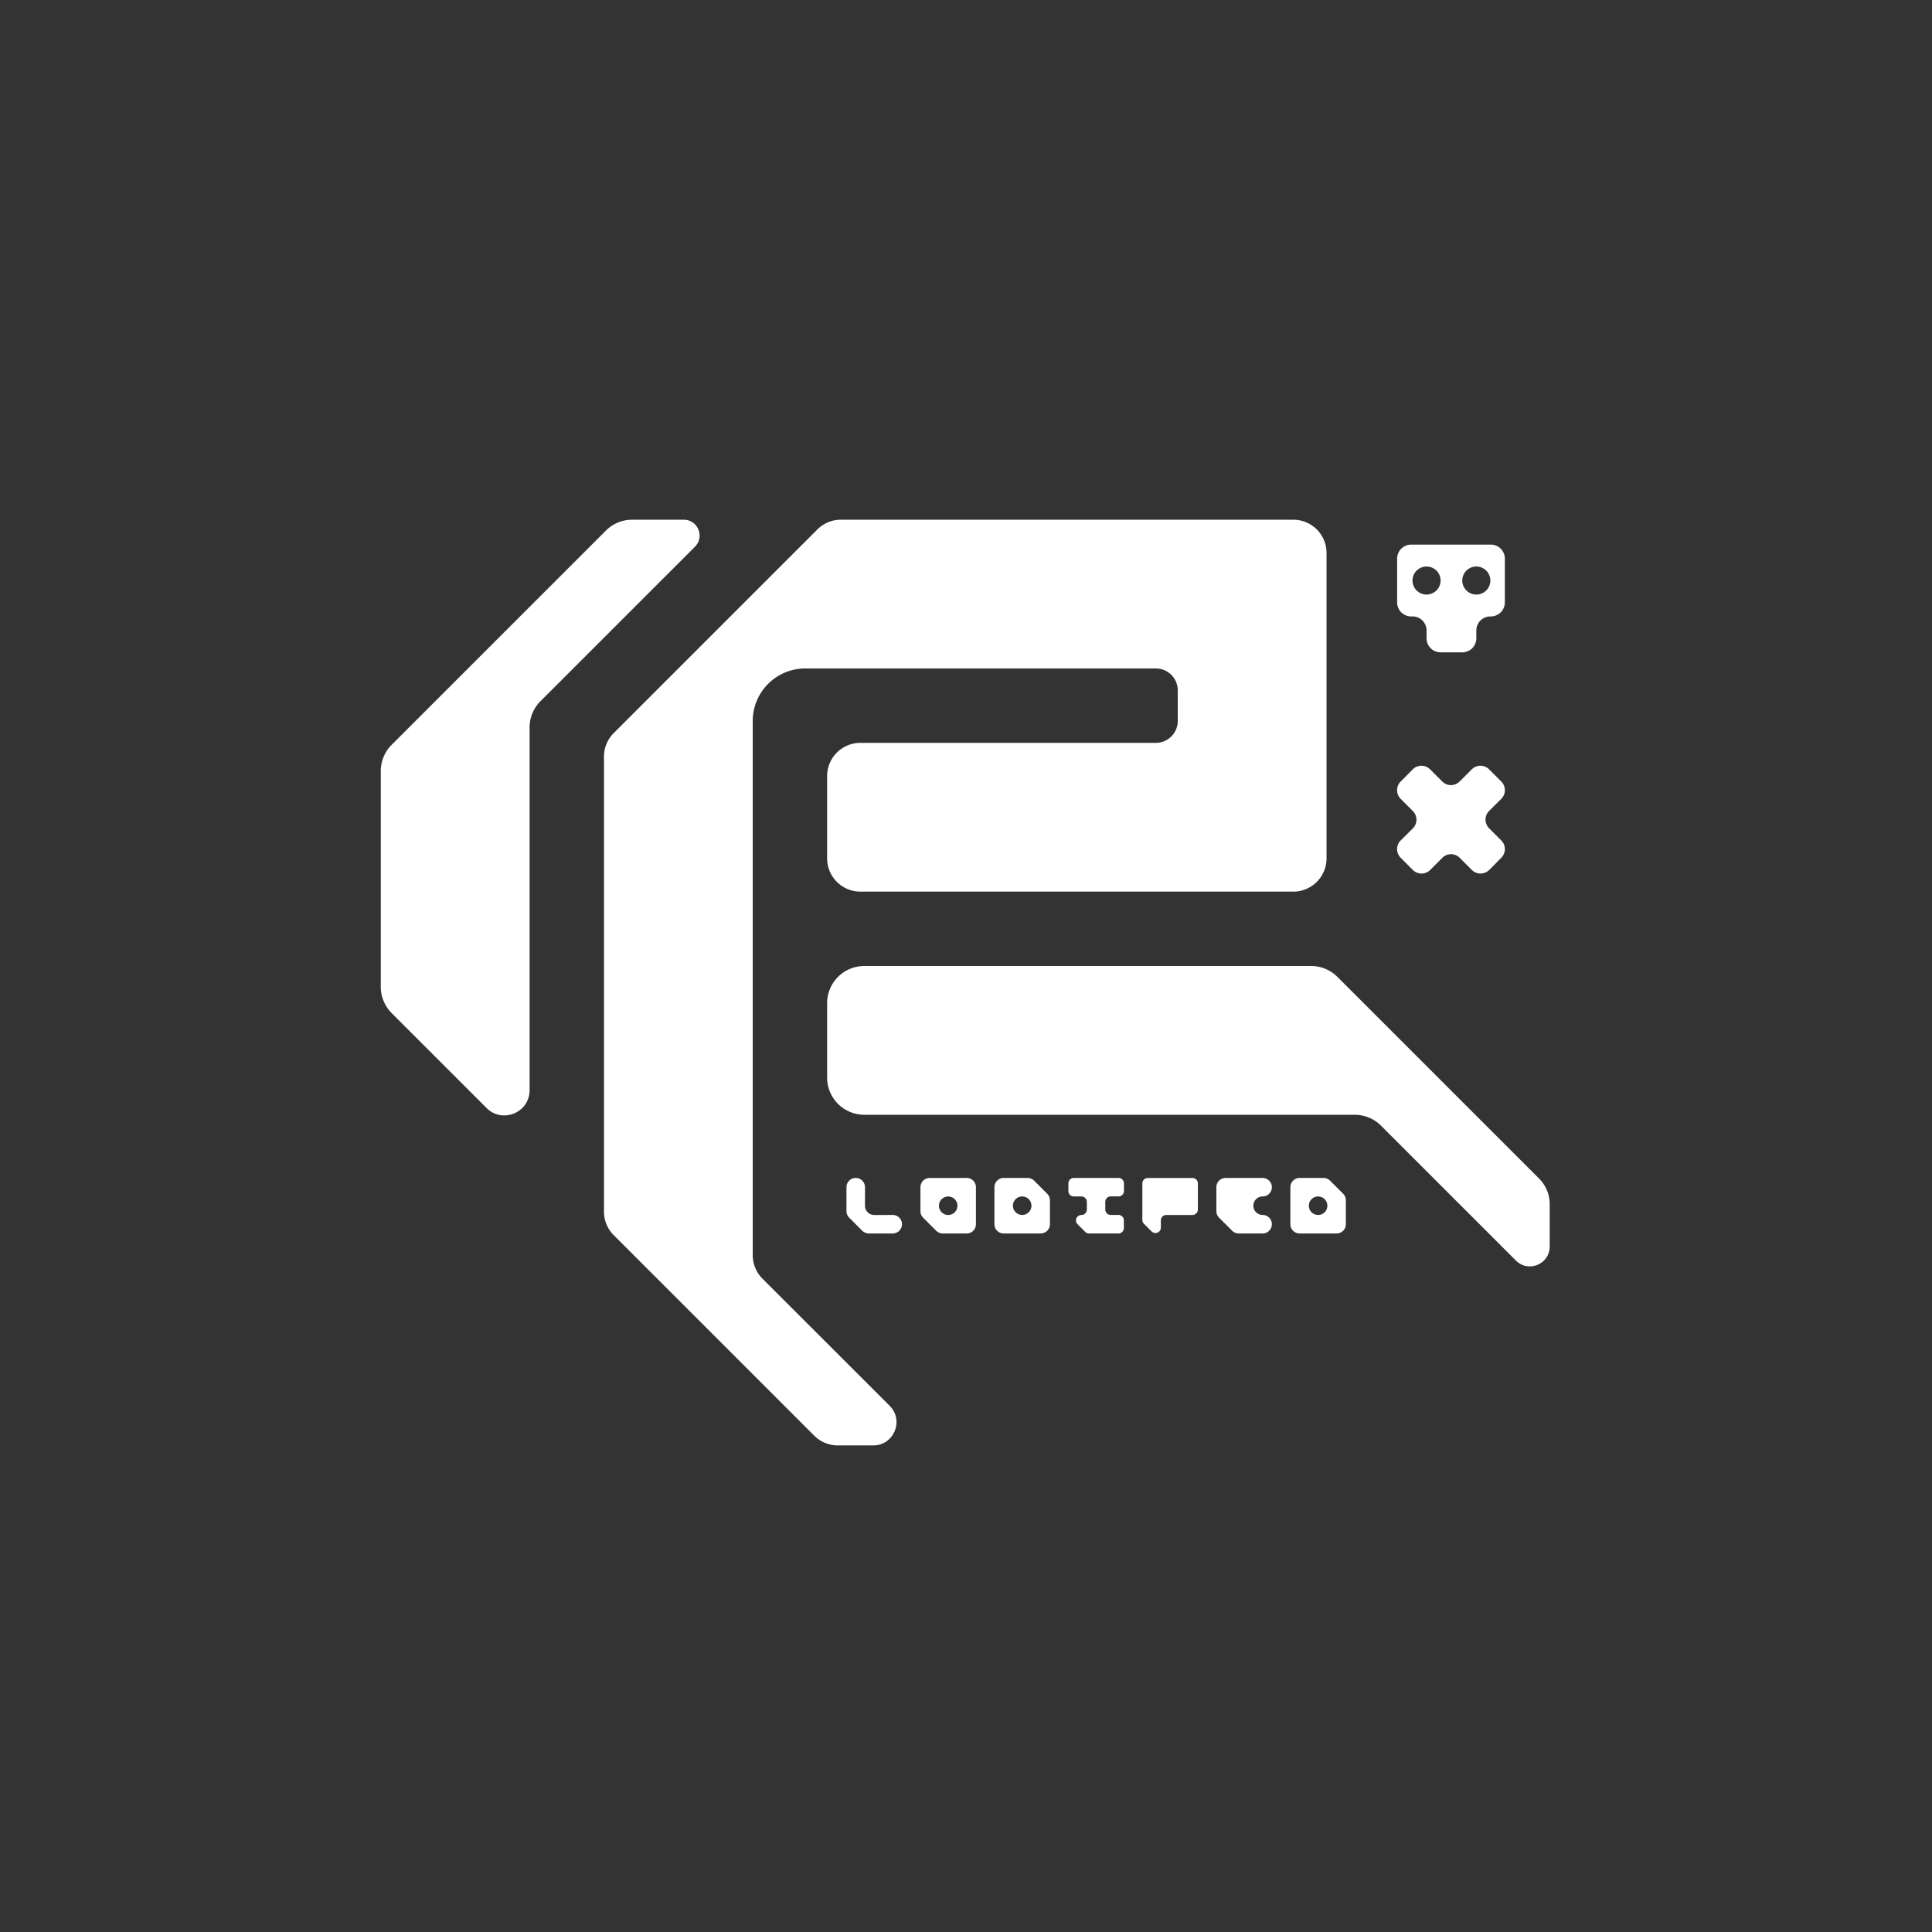 <svg id="Layer_1" data-name="Layer 1" xmlns="http://www.w3.org/2000/svg" viewBox="0 0 2000 2000"><rect x="0" y="0" width="2000" height="2000" fill="#333333" stroke="none"/><defs><style>.cls-1{fill:#fff;}</style></defs><title>Artboard 5white</title><path class="cls-1" d="M707.8,538H654.43a38.5,38.5,0,0,0-27.22,11.28L405.46,771a38.47,38.47,0,0,0-11.27,27.23l0,223.33a38.5,38.5,0,0,0,11.28,27.22l65.72,65.72L503.68,1147c16.44,16.44,44.55,4.8,44.55-18.45V753.1a38.52,38.52,0,0,1,11.28-27.23L719.39,566C729.72,555.66,722.41,538,707.8,538Z"/><path class="cls-1" d="M1593.22,1220l-208.71-208.71a38.5,38.5,0,0,0-27.22-11.28H894.73a38.5,38.5,0,0,0-38.5,38.5v77a38.5,38.5,0,0,0,38.5,38.5h507.66a38.5,38.5,0,0,1,27.22,11.28l139.63,139.61c12.91,12.92,35,3.77,35-14.49v-43.82A37.59,37.59,0,0,0,1593.22,1220Z"/><path class="cls-1" d="M1296.23,538H870.5a34.41,34.41,0,0,0-24.35,10.09L635.32,758.91a34.45,34.45,0,0,0-10.09,24.36v471a34.44,34.44,0,0,0,10.09,24.35l207.59,207.59a34.4,34.4,0,0,0,24.35,10.08H904c21.37,0,32.07-25.84,17-41L789.32,1323.7a34.44,34.44,0,0,1-10.09-24.35v-553a54.27,54.27,0,0,1,15.91-38.4h0A54.28,54.28,0,0,1,833.54,692h363a22.67,22.67,0,0,1,22.67,22.68v31.64A22.67,22.67,0,0,1,1196.56,769H890.67a34.44,34.44,0,0,0-34.44,34.44v85.12A34.44,34.44,0,0,0,890.67,923h448.12a34.44,34.44,0,0,0,34.44-34.44V572.44A34.44,34.44,0,0,0,1338.79,538Z"/><path class="cls-1" d="M914.53,1257.74H905a9.57,9.57,0,0,1-9.58-9.57V1229a9.57,9.57,0,0,0-9.57-9.58h0a9.58,9.58,0,0,0-9.58,9.58v24.76a9.57,9.57,0,0,0,2.81,6.77l6.77,6.77,6.77,6.77a9.57,9.57,0,0,0,6.77,2.81h24.76a9.58,9.58,0,0,0,9.58-9.58h0a9.58,9.58,0,0,0-9.58-9.58Z"/><path class="cls-1" d="M991.14,1219.44H962.41a9.57,9.57,0,0,0-9.57,9.58v24.76a9.6,9.6,0,0,0,2.8,6.77l6.77,6.77,6.77,6.77a9.57,9.57,0,0,0,6.77,2.81h24.76a9.58,9.58,0,0,0,9.58-9.58V1229a9.58,9.58,0,0,0-9.58-9.58Zm-9.58,38.3h0a9.57,9.57,0,0,1-9.57-9.57h0a9.58,9.58,0,0,1,9.57-9.58h0a9.58,9.58,0,0,1,9.58,9.58h0A9.57,9.57,0,0,1,981.56,1257.74Z"/><path class="cls-1" d="M1077.32,1229l-6.77-6.77a9.57,9.57,0,0,0-6.77-2.81H1039a9.58,9.58,0,0,0-9.58,9.58v38.3a9.58,9.58,0,0,0,9.58,9.58h38.3a9.57,9.57,0,0,0,9.57-9.58v-24.76a9.58,9.58,0,0,0-2.8-6.77Zm-28.73,19.15h0a9.58,9.58,0,0,1,9.58-9.58h0a9.57,9.57,0,0,1,9.57,9.58h0a9.56,9.56,0,0,1-9.57,9.57h0A9.57,9.57,0,0,1,1048.59,1248.17Z"/><path class="cls-1" d="M1383.66,1229l-6.77-6.77a9.57,9.57,0,0,0-6.77-2.81h-24.76a9.58,9.58,0,0,0-9.58,9.58v38.3a9.58,9.58,0,0,0,9.58,9.58h38.3a9.57,9.57,0,0,0,9.57-9.58v-24.76a9.58,9.58,0,0,0-2.8-6.77Zm-28.73,19.15h0a9.58,9.58,0,0,1,9.58-9.58h0a9.57,9.57,0,0,1,9.57,9.58h0a9.56,9.56,0,0,1-9.57,9.57h0A9.57,9.57,0,0,1,1354.93,1248.17Z"/><path class="cls-1" d="M1554.09,809l-12.55-12.55a12.69,12.69,0,0,0-18,0L1511,809a12.7,12.7,0,0,1-18,0l-12.55-12.55a12.7,12.7,0,0,0-18,0L1450,809a12.7,12.7,0,0,0,0,18l12.55,12.56a12.69,12.69,0,0,1,0,18L1450,870a12.72,12.72,0,0,0,0,18l12.55,12.55a12.7,12.7,0,0,0,18,0L1493.08,888a12.7,12.7,0,0,1,18,0l12.55,12.55a12.69,12.69,0,0,0,18,0L1554.09,888a12.7,12.7,0,0,0,0-18l-12.55-12.55a12.7,12.7,0,0,1,0-18L1554.09,827A12.69,12.69,0,0,0,1554.09,809Z"/><path class="cls-1" d="M1163.5,1233v-8a5.59,5.59,0,0,0-5.59-5.59h-46.28A5.59,5.59,0,0,0,1106,1225v8a5.59,5.59,0,0,0,5.59,5.58h7.9a5.59,5.59,0,0,1,5.59,5.59v8a5.58,5.58,0,0,1-5.59,5.58h0a5.59,5.59,0,0,0-4,9.54l0,0,7.94,7.94a5.59,5.59,0,0,0,4,1.64h30.4a5.59,5.59,0,0,0,5.59-5.59v-8a5.59,5.59,0,0,0-5.59-5.59h-8.05a5.58,5.58,0,0,1-5.59-5.58v-8a5.59,5.59,0,0,1,5.59-5.59h8.05A5.58,5.58,0,0,0,1163.5,1233Z"/><path class="cls-1" d="M1220.87,1219.44h-32.69a5.61,5.61,0,0,0-5.61,5.61v37.81a5.58,5.58,0,0,0,1.65,4l7.93,7.93h0a5.61,5.61,0,0,0,9.57-4v-7.44a5.61,5.61,0,0,1,5.61-5.61h27.09a5.61,5.61,0,0,0,5.61-5.6v-27.09a5.61,5.61,0,0,0-5.61-5.61Z"/><path class="cls-1" d="M1316.63,1229h0a9.58,9.58,0,0,0-9.58-9.58h-38.3a9.57,9.57,0,0,0-9.57,9.58v24.76a9.6,9.6,0,0,0,2.8,6.77l6.77,6.77,6.77,6.77a9.57,9.57,0,0,0,6.77,2.81h24.76a9.58,9.58,0,0,0,9.58-9.58h0a9.58,9.58,0,0,0-9.58-9.58h0a9.57,9.57,0,0,1-9.57-9.57h0a9.58,9.58,0,0,1,9.57-9.58h0A9.57,9.57,0,0,0,1316.63,1229Z"/><path class="cls-1" d="M1446.3,578.31v45.27a14.54,14.54,0,0,0,14.54,14.54h1.38a14.53,14.53,0,0,1,14.54,14.53v8.1a14.54,14.54,0,0,0,14.53,14.54h22.46a14.54,14.54,0,0,0,14.54-14.54v-8.1a14.52,14.52,0,0,1,14.53-14.53h.46a14.53,14.53,0,0,0,14.53-14.54V578.31a14.52,14.52,0,0,0-14.53-14.53h-82.44A14.53,14.53,0,0,0,1446.3,578.31Zm30.46,37.17h0A14.54,14.54,0,0,1,1462.22,601h0a14.54,14.54,0,0,1,14.54-14.54h0A14.53,14.53,0,0,1,1491.29,601h0A14.53,14.53,0,0,1,1476.76,615.48Zm51.53,0h0A14.54,14.54,0,0,1,1513.75,601h0a14.54,14.54,0,0,1,14.54-14.54h0A14.54,14.54,0,0,1,1542.82,601h0A14.54,14.54,0,0,1,1528.29,615.48Z"/></svg>